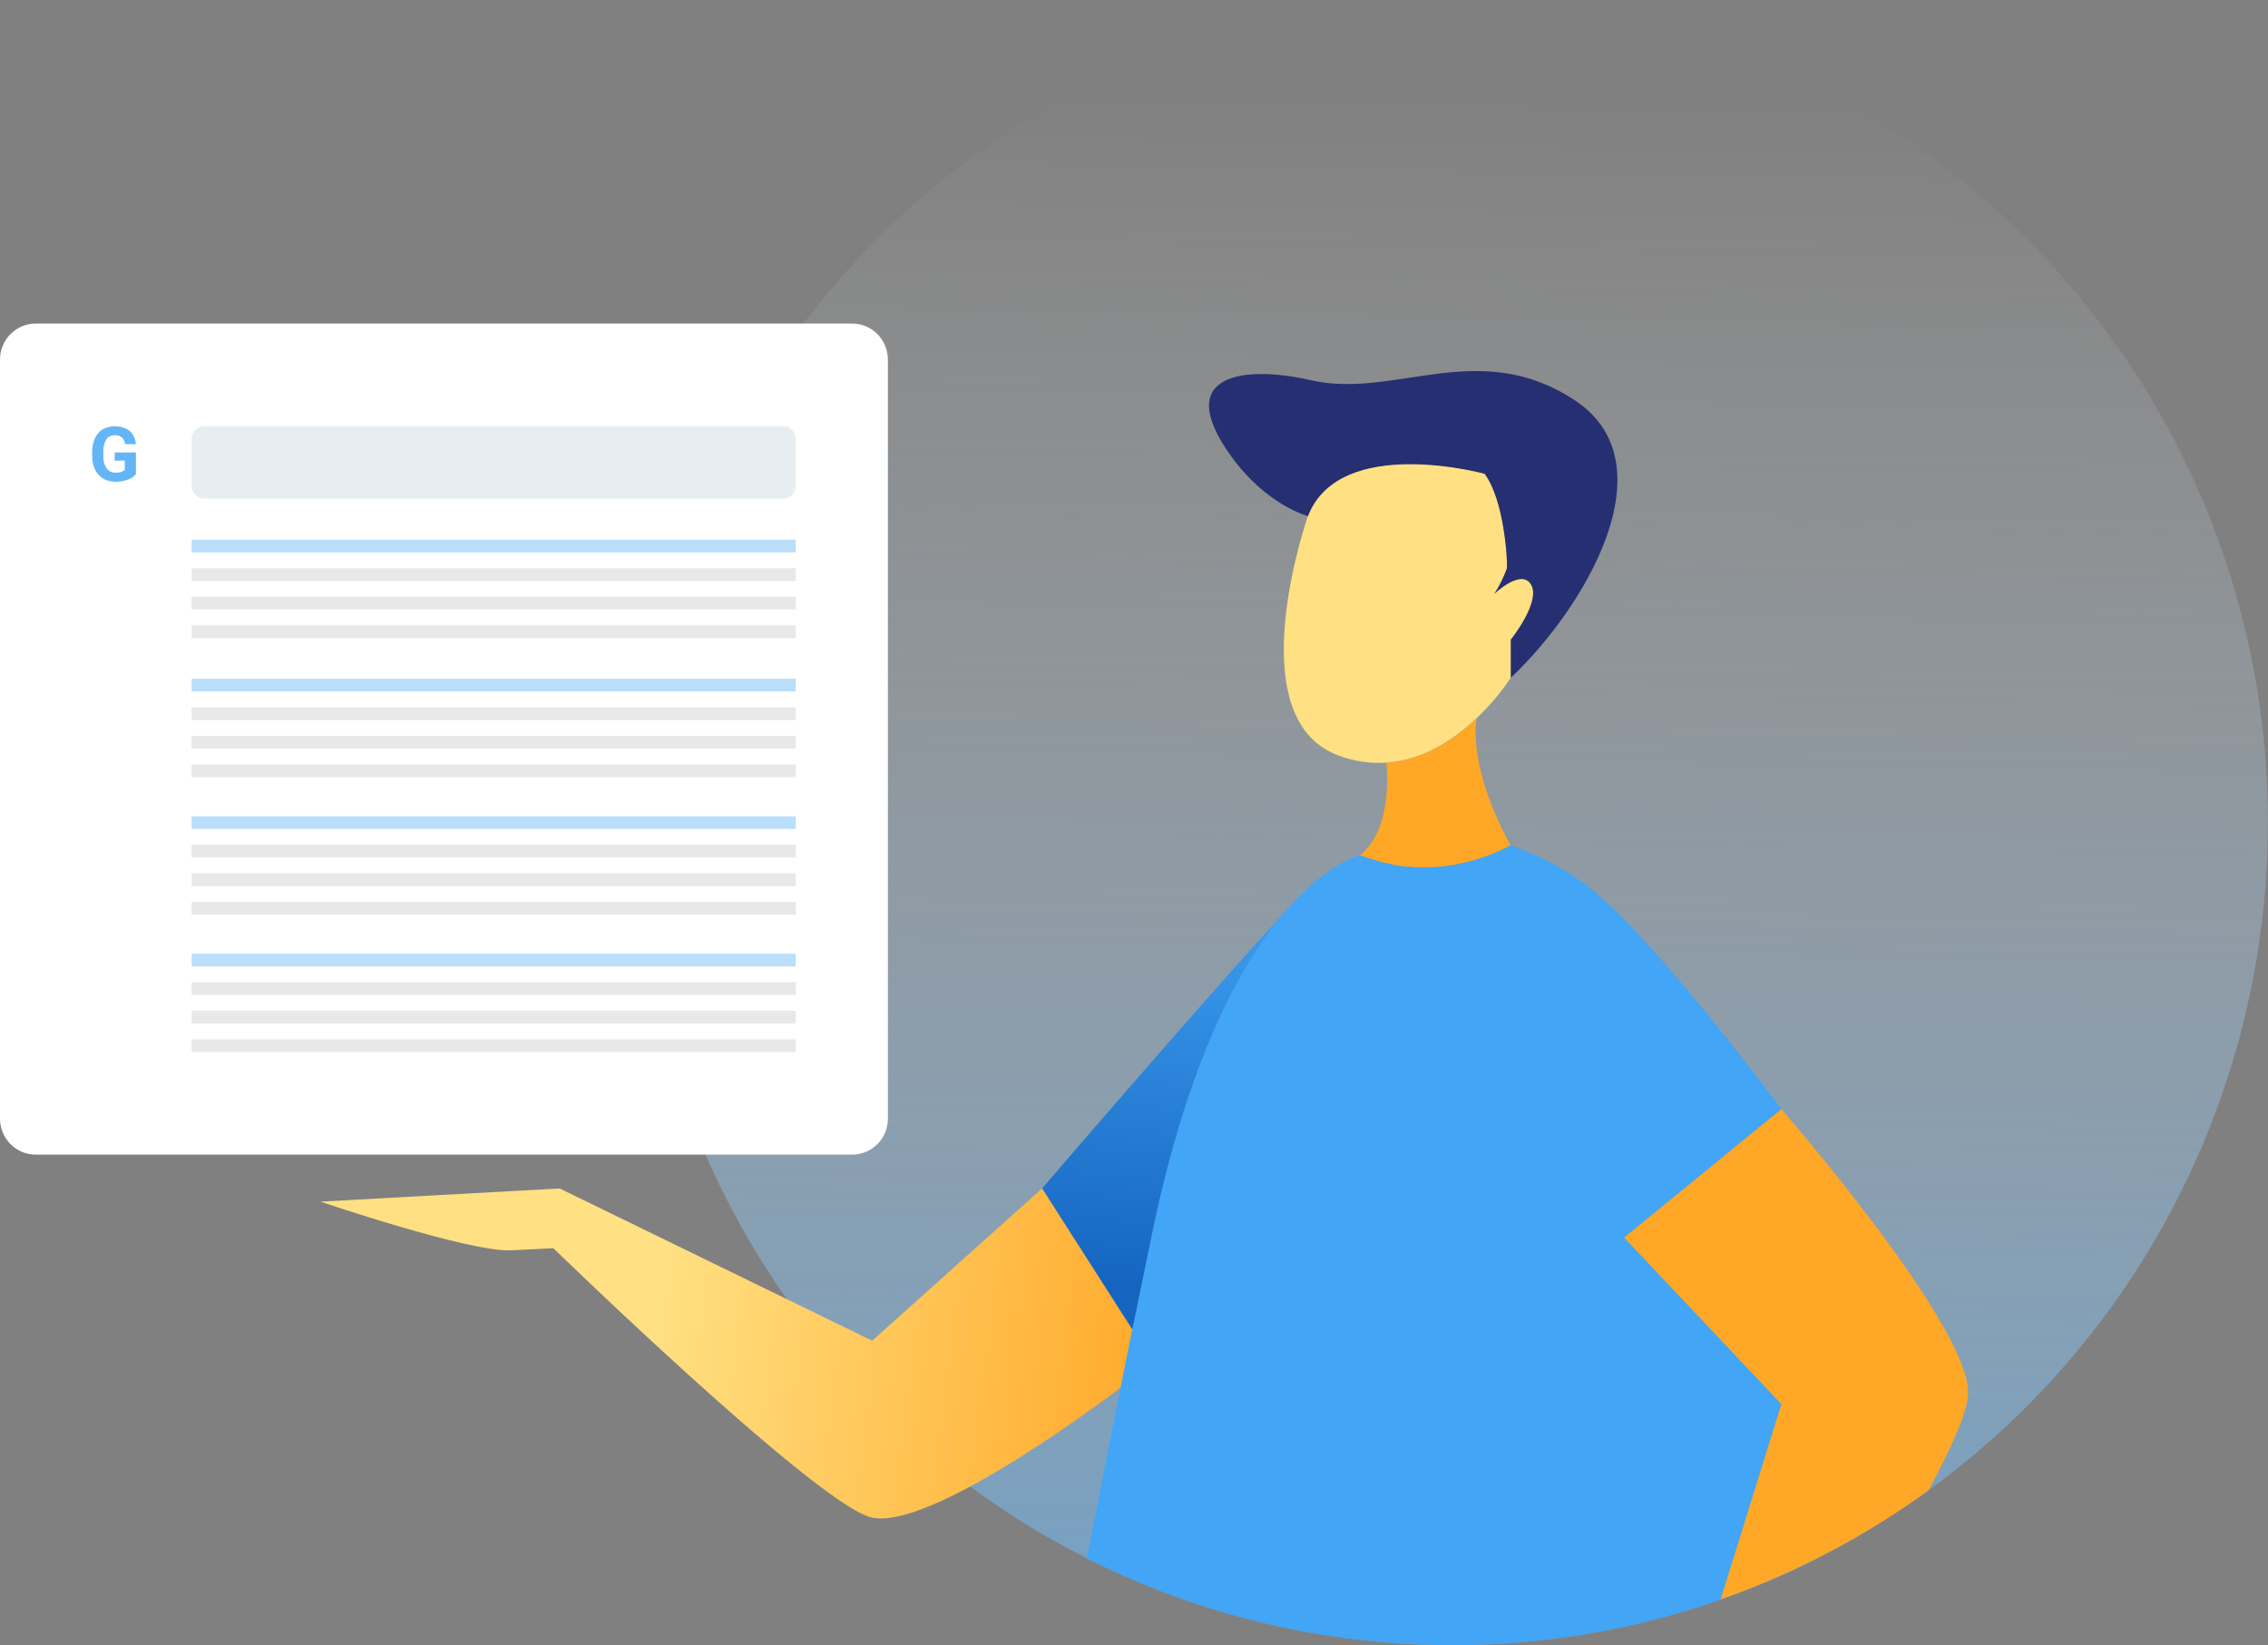 <svg width="182" height="132" viewBox="0 0 182 132" fill="none" xmlns="http://www.w3.org/2000/svg">
<rect x="0" y="0" width="182" height="132" fill="#808080" stroke="none"/>
<path d="M181.995 66C181.988 78.129 178.67 90.022 172.403 100.377C166.137 110.731 157.164 119.146 146.467 124.701C145.841 125.031 145.205 125.347 144.564 125.652C144.276 125.795 143.993 125.927 143.7 126.06C141.873 126.905 139.998 127.663 138.075 128.335C136.561 128.869 135.005 129.353 133.435 129.77C118.603 133.752 102.856 132.371 88.93 125.866C88.359 125.596 87.789 125.322 87.228 125.037C76.801 119.779 67.956 111.809 61.606 101.952C55.257 92.096 51.633 80.708 51.11 68.967C50.587 57.226 53.183 45.557 58.63 35.166C64.078 24.774 72.178 16.038 82.096 9.859C92.013 3.679 103.387 0.282 115.043 0.017C126.698 -0.249 138.213 2.628 148.396 8.35C158.58 14.072 167.063 22.432 172.97 32.565C178.877 42.698 181.992 54.237 181.995 65.99V66Z" fill="url(#paint0_linear_205_2)"/>
<path d="M90.853 106.742L83.623 95.355C83.623 95.355 103.654 72.012 105.658 70.632C105.658 70.632 95.555 87.72 90.853 106.742Z" fill="url(#paint1_linear_205_2)"/>
<path d="M83.623 95.355L69.99 107.572L44.909 95.355L25.722 96.414C25.722 96.414 37.673 100.486 41.036 100.318L44.404 100.15C44.404 100.15 65.001 120.17 69.737 121.697C74.473 123.224 90.031 111.252 90.031 111.252L90.934 106.778L83.623 95.355Z" fill="url(#paint2_linear_205_2)"/>
<path d="M121.241 67.868C119.346 68.793 117.309 69.385 115.217 69.619C112.798 69.986 109.122 68.632 109.122 68.632C111.899 66.428 111.253 61.23 111.253 61.23L111.314 61.2C114.278 60.971 116.757 59.276 118.489 57.637C117.863 62.086 121.241 67.868 121.241 67.868Z" fill="url(#paint3_linear_205_2)"/>
<path d="M121.241 51.315V54.369C120.451 55.555 119.53 56.647 118.494 57.621V57.621C116.762 59.266 114.283 60.961 111.319 61.185C109.972 61.288 108.62 61.088 107.36 60.599C99.281 57.545 104.962 41.384 104.962 41.384C107.527 34.807 119.14 37.988 119.14 37.988C120.695 39.856 120.993 45.074 120.933 45.583C120.674 46.298 120.335 46.981 119.923 47.619C119.923 47.619 122.129 45.522 122.887 46.917C123.644 48.311 121.241 51.315 121.241 51.315Z" fill="url(#paint4_linear_205_2)"/>
<path d="M121.241 54.379V51.325C121.241 51.325 123.639 48.347 122.882 46.942C122.124 45.537 119.918 47.645 119.918 47.645C120.33 47.007 120.669 46.324 120.928 45.608C120.988 45.099 120.736 40.177 119.135 38.014C119.135 38.014 107.522 34.833 104.956 41.409C104.956 41.409 101.634 40.559 98.771 36.573C94.09 30.053 99.68 29.254 105.219 30.511C111.94 32.038 118.676 27.029 126.376 32.119C134.076 37.21 127.174 48.78 121.241 54.379Z" fill="#262F72"/>
<path d="M68.384 25.96H2.868C1.284 25.96 0 27.255 0 28.852V89.751C0 91.348 1.284 92.642 2.868 92.642H68.384C69.968 92.642 71.252 91.348 71.252 89.751V28.852C71.252 27.255 69.968 25.96 68.384 25.96Z" box-shadow="rgba(0, 0, 0, 0.15)"  fill="white"/>
<path d="M10.912 38.044C10.73 38.252 10.496 38.407 10.235 38.492C9.924 38.601 9.595 38.655 9.266 38.65C8.923 38.658 8.585 38.574 8.286 38.406C8.003 38.24 7.776 37.992 7.635 37.693C7.474 37.349 7.393 36.974 7.397 36.594V36.298C7.388 35.912 7.462 35.528 7.614 35.173C7.745 34.873 7.964 34.619 8.241 34.446C8.576 34.263 8.955 34.177 9.335 34.197C9.716 34.218 10.083 34.344 10.397 34.563C10.698 34.84 10.879 35.226 10.902 35.637H10.038C10.019 35.429 9.925 35.236 9.776 35.092C9.617 34.969 9.42 34.908 9.22 34.919C9.086 34.911 8.951 34.939 8.83 34.998C8.709 35.058 8.605 35.148 8.528 35.26C8.351 35.568 8.269 35.923 8.291 36.278V36.553C8.269 36.911 8.359 37.267 8.549 37.571C8.636 37.687 8.75 37.78 8.881 37.841C9.013 37.902 9.157 37.93 9.301 37.922C9.557 37.945 9.811 37.868 10.013 37.709V36.96H9.205V36.304H10.902L10.912 38.044Z" fill="#64B5F6"/>
<path d="M62.829 34.191H16.405C15.839 34.191 15.38 34.654 15.38 35.224V38.981C15.38 39.552 15.839 40.014 16.405 40.014H62.829C63.395 40.014 63.855 39.552 63.855 38.981V35.224C63.855 34.654 63.395 34.191 62.829 34.191Z" fill="#E7EEF2"/>
<path d="M63.855 43.303H15.38V44.321H63.855V43.303Z" fill="#BBDEFB"/>
<path d="M63.855 45.593H15.38V46.611H63.855V45.593Z" fill="#E7E8E9"/>
<path d="M63.855 47.884H15.38V48.902H63.855V47.884Z" fill="#E7E8E9"/>
<path d="M63.855 50.175H15.38V51.193H63.855V50.175Z" fill="#E7E8E9"/>
<path d="M63.855 54.46H15.38V55.478H63.855V54.46Z" fill="#BBDEFB"/>
<path d="M63.855 56.751H15.38V57.769H63.855V56.751Z" fill="#E7E8E9"/>
<path d="M63.855 59.042H15.38V60.06H63.855V59.042Z" fill="#E7E8E9"/>
<path d="M63.855 61.332H15.38V62.35H63.855V61.332Z" fill="#E7E8E9"/>
<path d="M63.855 65.491H15.38V66.509H63.855V65.491Z" fill="#BBDEFB"/>
<path d="M63.855 67.782H15.38V68.8H63.855V67.782Z" fill="#E7E8E9"/>
<path d="M63.855 70.072H15.38V71.09H63.855V70.072Z" fill="#E7E8E9"/>
<path d="M63.855 72.363H15.38V73.381H63.855V72.363Z" fill="#E7E8E9"/>
<path d="M63.855 76.522H15.38V77.54H63.855V76.522Z" fill="#BBDEFB"/>
<path d="M63.855 78.812H15.38V79.83H63.855V78.812Z" fill="#E7E8E9"/>
<path d="M63.855 81.103H15.38V82.121H63.855V81.103Z" fill="#E7E8E9"/>
<path d="M63.855 83.393H15.38V84.411H63.855V83.393Z" fill="#E7E8E9"/>
<path d="M138.707 92.459C142.16 102.823 144.72 114.82 146.468 124.701C145.841 125.031 145.205 125.347 144.564 125.652C144.276 125.795 143.993 125.927 143.7 126.06C141.873 126.905 139.998 127.663 138.075 128.335C136.561 128.87 135.005 129.353 133.435 129.77C118.603 133.752 102.856 132.371 88.93 125.866C88.359 125.596 87.789 125.322 87.228 125.037C88.238 119.809 89.44 113.665 90.849 106.747C91.36 104.24 91.897 101.63 92.459 98.919C95.353 85.027 99.503 77.463 102.932 73.366L102.967 73.325C103.618 72.546 104.324 71.814 105.078 71.136C105.099 71.111 105.122 71.089 105.148 71.07C105.32 70.917 105.492 70.775 105.653 70.637C107.719 68.942 109.122 68.632 109.122 68.632L109.249 68.677H109.319C110.416 69.114 111.566 69.399 112.738 69.528H112.935H112.965C113.713 69.6 114.466 69.612 115.217 69.563H115.262C117.346 69.429 119.376 68.839 121.211 67.832V67.832C123.361 68.55 125.387 69.603 127.214 70.953C132.435 74.816 142.953 88.982 142.953 88.982L138.707 92.459Z" fill="url(#paint5_linear_205_2)"/>
<path d="M157.94 111.802C157.909 113.217 156.632 116.088 154.764 119.57C152.128 121.487 149.353 123.202 146.462 124.701C145.836 125.031 145.2 125.347 144.559 125.652C144.271 125.795 143.988 125.927 143.695 126.06C141.867 126.905 139.992 127.663 138.07 128.335L142.948 112.662L130.325 99.3L138.702 92.459L142.948 88.993C142.948 88.993 158.071 106.33 157.94 111.802Z" fill="url(#paint6_linear_205_2)"/>
<defs>
<linearGradient id="paint0_linear_205_2" x1="116.788" y1="7.167" x2="114.512" y2="137.263" gradientUnits="userSpaceOnUse">
<stop stop-color="white" stop-opacity="0"/>
<stop offset="1" stop-color="#64B5F6" stop-opacity="0.6"/>
</linearGradient>
<linearGradient id="paint1_linear_205_2" x1="96.231" y1="68.209" x2="92.383" y2="103.452" gradientUnits="userSpaceOnUse">
<stop stop-color="#42A5F5"/>
<stop offset="1" stop-color="#1565C0"/>
</linearGradient>
<linearGradient id="paint2_linear_205_2" x1="52.534" y1="105.322" x2="94.455" y2="110.833" gradientUnits="userSpaceOnUse">
<stop stop-color="#FFE082"/>
<stop offset="1" stop-color="#FFA726"/>
</linearGradient>
<linearGradient id="paint3_linear_205_2" x1="9407.78" y1="2544.52" x2="9410.77" y2="2315.66" gradientUnits="userSpaceOnUse">
<stop stop-color="#FFE082"/>
<stop offset="1" stop-color="#FFA726"/>
</linearGradient>
<linearGradient id="paint4_linear_205_2" x1="14977.3" y1="4075.82" x2="15770.5" y2="4075.82" gradientUnits="userSpaceOnUse">
<stop stop-color="#FFE082"/>
<stop offset="1" stop-color="#FFA726"/>
</linearGradient>
<linearGradient id="paint5_linear_205_2" x1="42938.6" y1="15103.6" x2="48837.7" y2="20773.6" gradientUnits="userSpaceOnUse">
<stop stop-color="#42A5F5"/>
<stop offset="1" stop-color="#1565C0"/>
</linearGradient>
<linearGradient id="paint6_linear_205_2" x1="22999.9" y1="12265.9" x2="22596.5" y2="9747.27" gradientUnits="userSpaceOnUse">
<stop stop-color="#FFE082"/>
<stop offset="1" stop-color="#FFA726"/>
</linearGradient>
</defs>
</svg>
